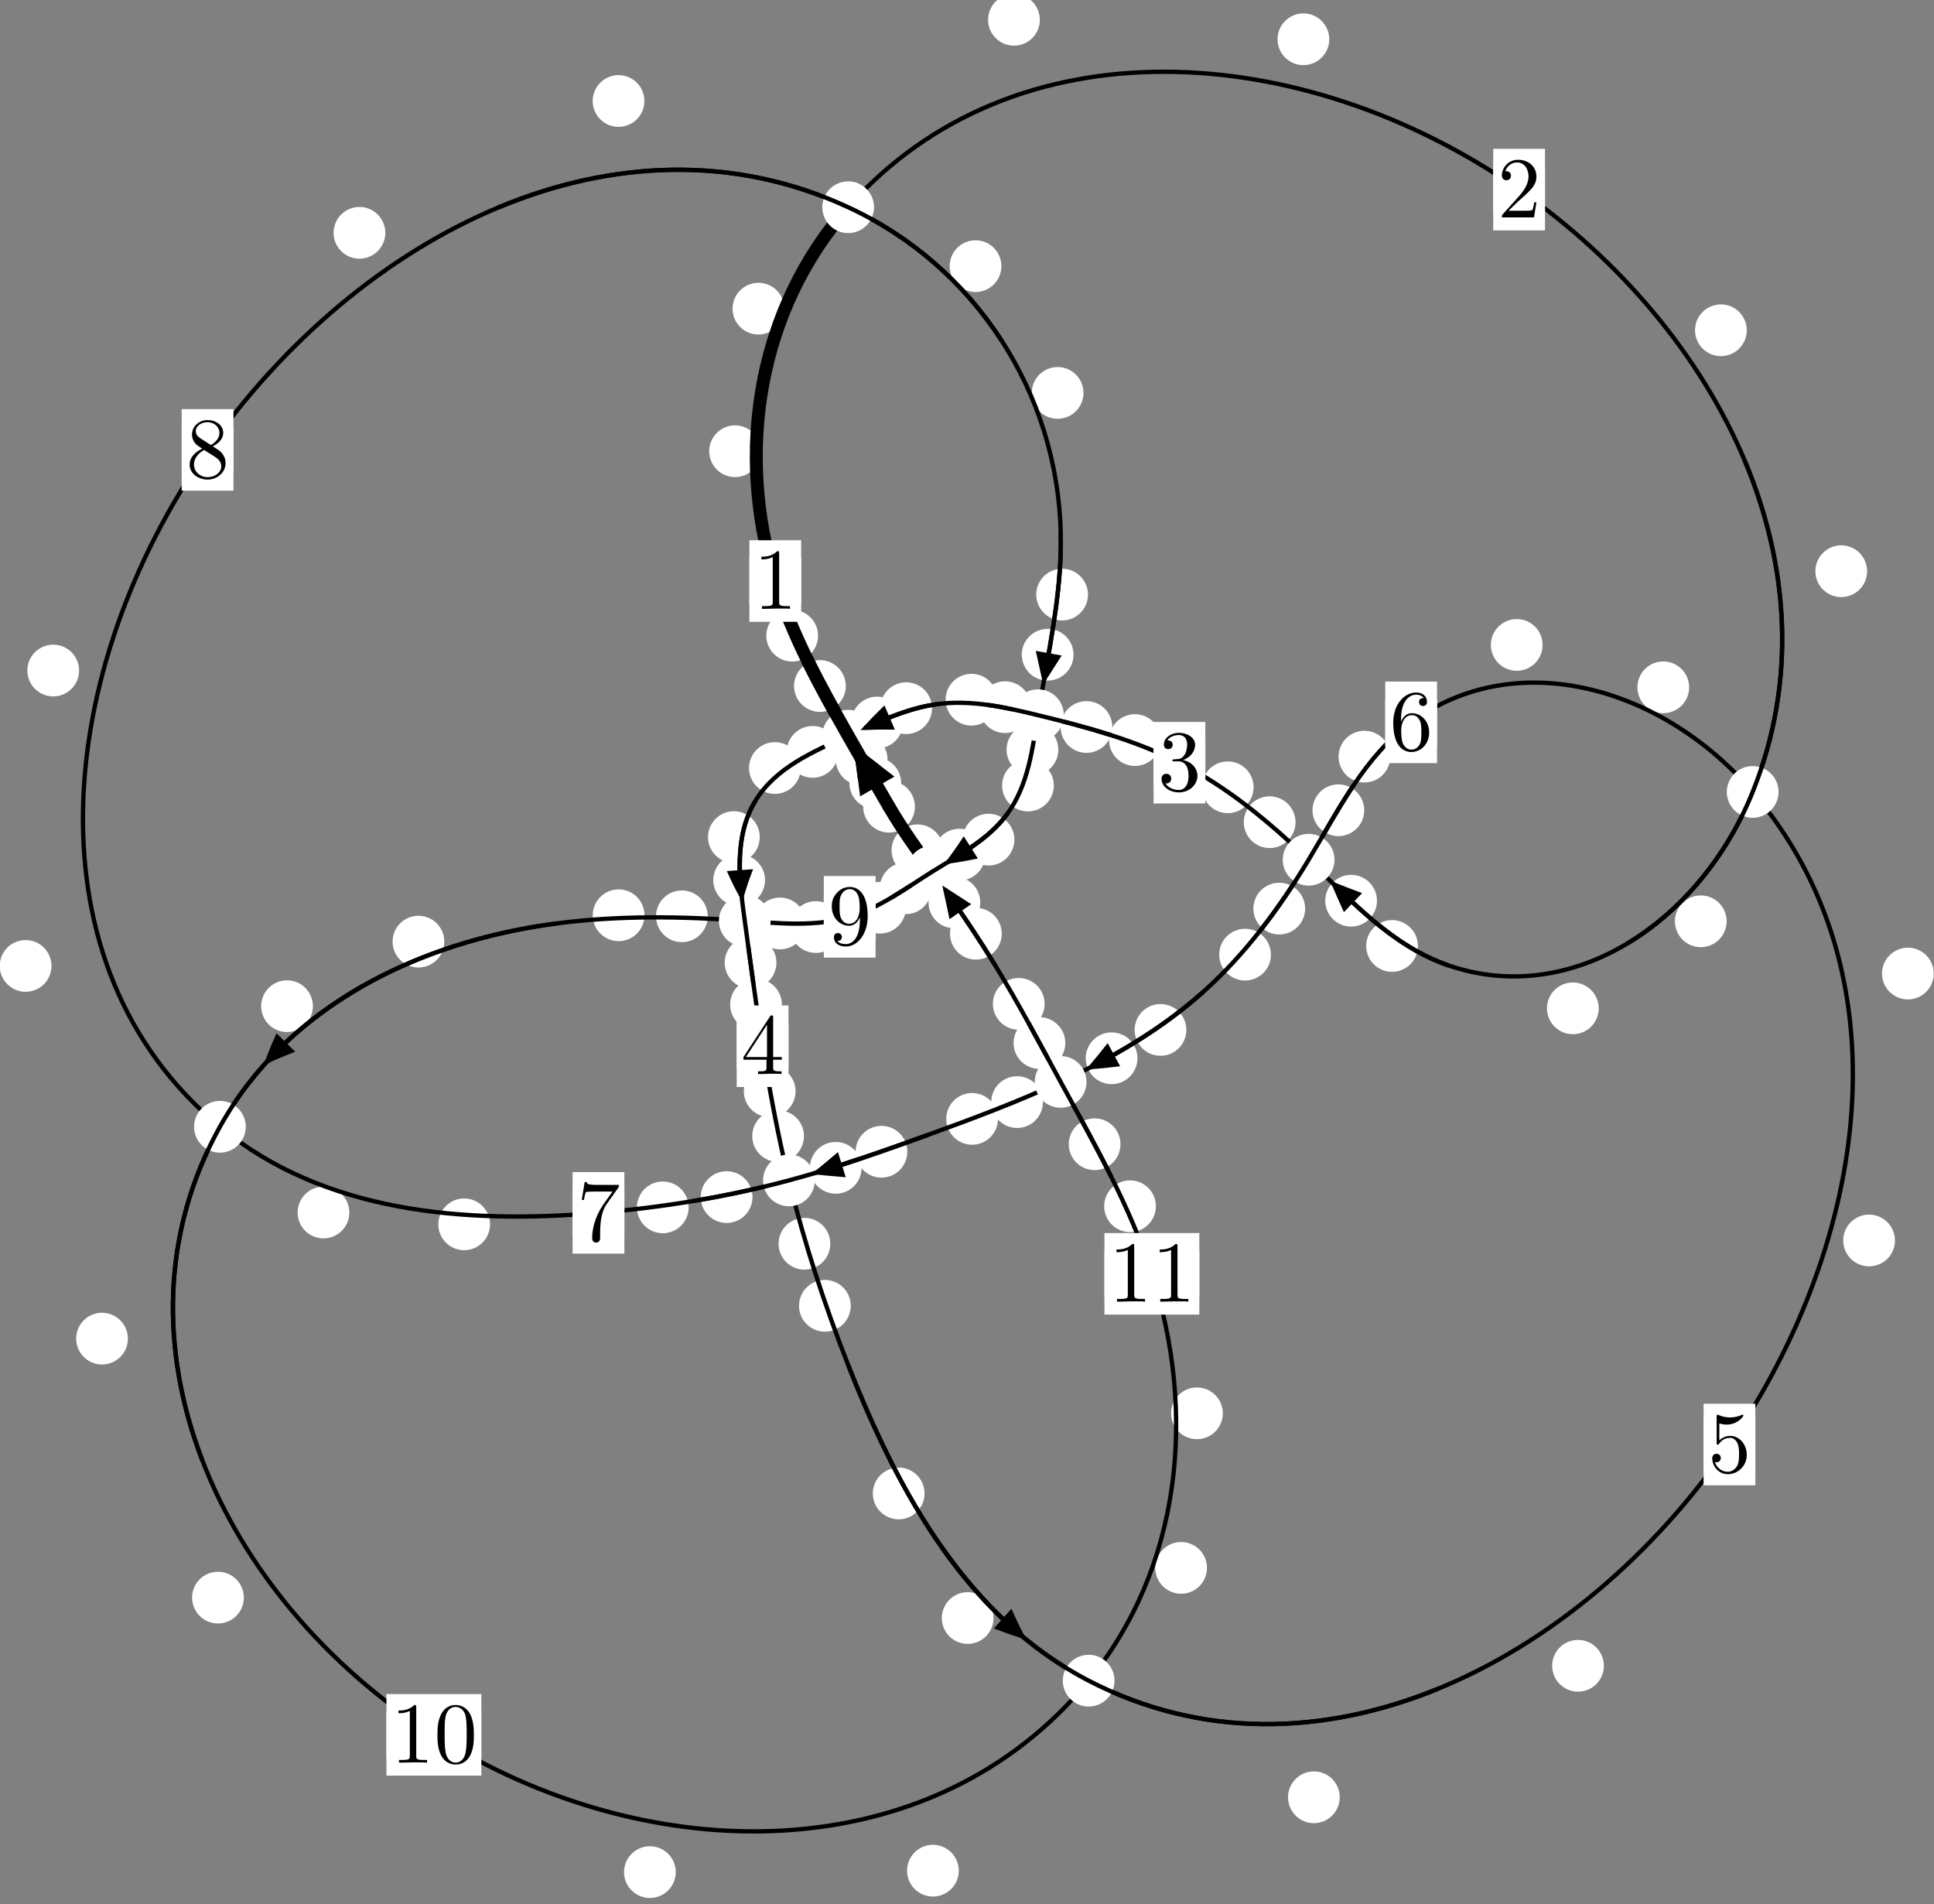 <?xml version="1.0"?>
<!-- Created by MetaPost 1.999 on 2021.07.06:0007 -->
<svg version="1.1" xmlns="http://www.w3.org/2000/svg" xmlns:xlink="http://www.w3.org/1999/xlink" width="223.463" height="219.984" viewBox="0 0 223.463 219.984">
<rect x="0" y="0" width="223.463" height="219.984" fill="#808080" stroke="none"/>
<!-- Original BoundingBox: -98.028442 -134.282730 125.434250 85.700806 -->
  <defs>
    <g transform="scale(0.01,0.01)" id="GLYPHcmr10_48">
      <path style="fill-rule: evenodd;" d="M460 -320C460 -400,455 -480,420 -554C374 -650,292 -666,250 -666C190 -666,117 -640,76 -547C44 -478,39 -400,39 -320C39 -245,43 -155,84 -79C127 2,200 22,249 22C303 22,379 1,423 -94C455 -163,460 -241,460 -320M249 -0C210 -0,151 -25,133 -121C122 -181,122 -273,122 -332C122 -396,122 -462,130 -516C149 -635,224 -644,249 -644C282 -644,348 -626,367 -527C377 -471,377 -395,377 -332C377 -257,377 -189,366 -125C351 -30,294 -0,249 -0"></path>
    </g>
    <g transform="scale(0.01,0.01)" id="GLYPHcmr10_49">
      <path style="fill-rule: evenodd;" d="M294 -640C294 -664,294 -666,271 -666C209 -602,121 -602,89 -602L89 -571C109 -571,168 -571,220 -597L220 -79C220 -43,217 -31,127 -31L95 -31L95 -0L257 -0L130 -3L217 -3L257 -3L297 -3L384 -3L419 -0L419 -31L387 -31C297 -31,294 -42,294 -79"></path>
    </g>
    <g transform="scale(0.01,0.01)" id="GLYPHcmr10_50">
      <path style="fill-rule: evenodd;" d="M127 -77L233 -180C389 -318,449 -372,449 -472C449 -586,359 -666,237 -666C124 -666,50 -574,50 -485C50 -429,100 -429,103 -429C120 -429,155 -441,155 -482C155 -508,137 -534,102 -534C94 -534,92 -534,89 -533C112 -598,166 -635,224 -635C315 -635,358 -554,358 -472C358 -392,308 -313,253 -251L61 -37C50 -26,50 -24,50 -0L421 -0L449 -174L424 -174C419 -144,412 -100,402 -85C395 -77,329 -77,307 -77"></path>
    </g>
    <g transform="scale(0.01,0.01)" id="GLYPHcmr10_51">
      <path style="fill-rule: evenodd;" d="M290 -352C372 -379,430 -449,430 -528C430 -610,342 -666,246 -666C145 -666,69 -606,69 -530C69 -497,91 -478,120 -478C151 -478,171 -500,171 -529C171 -579,124 -579,109 -579C140 -628,206 -641,242 -641C283 -641,338 -619,338 -529C338 -517,336 -459,310 -415C280 -367,246 -364,221 -363C213 -362,189 -360,182 -360C174 -359,167 -358,167 -348C167 -337,174 -337,191 -337L235 -337C317 -337,354 -269,354 -171C354 -35,285 -6,241 -6C198 -6,123 -23,88 -82C123 -77,154 -99,154 -137C154 -173,127 -193,98 -193C74 -193,42 -179,42 -135C42 -44,135 22,244 22C366 22,457 -69,457 -171C457 -253,394 -331,290 -352"></path>
    </g>
    <g transform="scale(0.01,0.01)" id="GLYPHcmr10_52">
      <path style="fill-rule: evenodd;" d="M294 -165L294 -78C294 -42,292 -31,218 -31L197 -31L197 -0L332 -0L238 -3L290 -3L332 -3L374 -3L427 -3L468 -0L468 -31L447 -31C373 -31,371 -42,371 -78L371 -165L471 -165L471 -196L371 -196L371 -651C371 -671,371 -677,355 -677C346 -677,343 -677,335 -665L28 -196L28 -165M300 -196L56 -196L300 -569"></path>
    </g>
    <g transform="scale(0.01,0.01)" id="GLYPHcmr10_53">
      <path style="fill-rule: evenodd;" d="M449 -201C449 -320,367 -420,259 -420C211 -420,168 -404,132 -369L132 -564C152 -558,185 -551,217 -551C340 -551,410 -642,410 -655C410 -661,407 -666,400 -666C399 -666,397 -666,392 -663C372 -654,323 -634,256 -634C216 -634,170 -641,123 -662C115 -665,113 -665,111 -665C101 -665,101 -657,101 -641L101 -345C101 -327,101 -319,115 -319C122 -319,124 -322,128 -328C139 -344,176 -398,257 -398C309 -398,334 -352,342 -334C358 -297,360 -258,360 -208C360 -173,360 -113,336 -71C312 -32,275 -6,229 -6C156 -6,99 -59,82 -118C85 -117,88 -116,99 -116C132 -116,149 -141,149 -165C149 -189,132 -214,99 -214C85 -214,50 -207,50 -161C50 -75,119 22,231 22C347 22,449 -74,449 -201"></path>
    </g>
    <g transform="scale(0.01,0.01)" id="GLYPHcmr10_54">
      <path style="fill-rule: evenodd;" d="M132 -328L132 -352C132 -605,256 -641,307 -641C331 -641,373 -635,395 -601C380 -601,340 -601,340 -556C340 -525,364 -510,386 -510C402 -510,432 -519,432 -558C432 -618,388 -666,305 -666C177 -666,42 -537,42 -316C42 -49,158 22,251 22C362 22,457 -72,457 -204C457 -331,368 -427,257 -427C189 -427,152 -376,132 -328M251 -6C188 -6,158 -66,152 -81C134 -128,134 -208,134 -226C134 -304,166 -404,256 -404C272 -404,318 -404,349 -342C367 -305,367 -254,367 -205C367 -157,367 -107,350 -71C320 -11,274 -6,251 -6"></path>
    </g>
    <g transform="scale(0.01,0.01)" id="GLYPHcmr10_55">
      <path style="fill-rule: evenodd;" d="M476 -609C485 -621,485 -623,485 -644L242 -644C120 -644,118 -657,114 -676L89 -676L56 -470L81 -470C84 -486,93 -549,106 -561C113 -567,191 -567,204 -567L411 -567C400 -551,321 -442,299 -409C209 -274,176 -135,176 -33C176 -23,176 22,222 22C268 22,268 -23,268 -33L268 -84C268 -139,271 -194,279 -248C283 -271,297 -357,341 -419"></path>
    </g>
    <g transform="scale(0.01,0.01)" id="GLYPHcmr10_56">
      <path style="fill-rule: evenodd;" d="M163 -457C117 -487,113 -521,113 -538C113 -599,178 -641,249 -641C322 -641,386 -589,386 -517C386 -460,347 -412,287 -377M309 -362C381 -399,430 -451,430 -517C430 -609,341 -666,250 -666C150 -666,69 -592,69 -499C69 -481,71 -436,113 -389C124 -377,161 -352,186 -335C128 -306,42 -250,42 -151C42 -45,144 22,249 22C362 22,457 -61,457 -168C457 -204,446 -249,408 -291C389 -312,373 -322,309 -362M209 -320L332 -242C360 -223,407 -193,407 -132C407 -58,332 -6,250 -6C164 -6,92 -68,92 -151C92 -209,124 -273,209 -320"></path>
    </g>
    <g transform="scale(0.01,0.01)" id="GLYPHcmr10_57">
      <path style="fill-rule: evenodd;" d="M367 -318L367 -286C367 -52,263 -6,205 -6C188 -6,134 -8,107 -42C151 -42,159 -71,159 -88C159 -119,135 -134,113 -134C97 -134,67 -125,67 -86C67 -19,121 22,206 22C335 22,457 -114,457 -329C457 -598,342 -666,253 -666C198 -666,149 -648,106 -603C65 -558,42 -516,42 -441C42 -316,130 -218,242 -218C303 -218,344 -260,367 -318M243 -241C227 -241,181 -241,150 -304C132 -341,132 -391,132 -440C132 -494,132 -541,153 -578C180 -628,218 -641,253 -641C299 -641,332 -607,349 -562C361 -530,365 -467,365 -421C365 -338,331 -241,243 -241"></path>
    </g>
  </defs>
  <path d="M104.122 90.478C104.122 89.686,103.807 88.925,103.247 88.365C102.686 87.804,101.926 87.489,101.134 87.489C100.341 87.489,99.581 87.804,99.02 88.365C98.46 88.925,98.145 89.686,98.145 90.478C98.145 91.271,98.46 92.031,99.02 92.592C99.581 93.152,100.341 93.467,101.134 93.467C101.926 93.467,102.686 93.152,103.247 92.592C103.807 92.031,104.122 91.271,104.122 90.478Z" style="fill: rgb(100%,100%,100%);stroke: none;"></path>
  <path d="M105.713 93.203C105.713 92.411,105.398 91.65,104.838 91.09C104.277 90.529,103.517 90.215,102.725 90.215C101.932 90.215,101.172 90.529,100.611 91.09C100.051 91.65,99.736 92.411,99.736 93.203C99.736 93.996,100.051 94.756,100.611 95.317C101.172 95.877,101.932 96.192,102.725 96.192C103.517 96.192,104.277 95.877,104.838 95.317C105.398 94.756,105.713 93.996,105.713 93.203Z" style="fill: rgb(100%,100%,100%);stroke: none;"></path>
  <path d="M97.727 79.258C97.727 78.465,97.412 77.705,96.851 77.145C96.291 76.584,95.531 76.269,94.738 76.269C93.945 76.269,93.185 76.584,92.625 77.145C92.064 77.705,91.749 78.465,91.749 79.258C91.749 80.051,92.064 80.811,92.625 81.371C93.185 81.932,93.945 82.247,94.738 82.247C95.531 82.247,96.291 81.932,96.851 81.371C97.412 80.811,97.727 80.051,97.727 79.258Z" style="fill: rgb(100%,100%,100%);stroke: none;"></path>
  <path d="M102.547 87.744C102.547 86.951,102.232 86.191,101.672 85.63C101.111 85.07,100.351 84.755,99.559 84.755C98.766 84.755,98.006 85.07,97.445 85.63C96.885 86.191,96.57 86.951,96.57 87.744C96.57 88.536,96.885 89.297,97.445 89.857C98.006 90.418,98.766 90.732,99.559 90.732C100.351 90.732,101.111 90.418,101.672 89.857C102.232 89.297,102.547 88.536,102.547 87.744Z" style="fill: rgb(100%,100%,100%);stroke: none;"></path>
  <path d="M87.922 52.132C87.922 51.339,87.607 50.579,87.046 50.018C86.486 49.458,85.726 49.143,84.933 49.143C84.14 49.143,83.38 49.458,82.82 50.018C82.259 50.579,81.944 51.339,81.944 52.132C81.944 52.924,82.259 53.684,82.82 54.245C83.38 54.805,84.14 55.12,84.933 55.12C85.726 55.12,86.486 54.805,87.046 54.245C87.607 53.684,87.922 52.924,87.922 52.132Z" style="fill: rgb(100%,100%,100%);stroke: none;"></path>
  <path d="M94.522 73.442C94.522 72.649,94.207 71.889,93.646 71.329C93.086 70.768,92.326 70.453,91.533 70.453C90.74 70.453,89.98 70.768,89.42 71.329C88.859 71.889,88.544 72.649,88.544 73.442C88.544 74.235,88.859 74.995,89.42 75.555C89.98 76.116,90.74 76.431,91.533 76.431C92.326 76.431,93.086 76.116,93.646 75.555C94.207 74.995,94.522 74.235,94.522 73.442Z" style="fill: rgb(100%,100%,100%);stroke: none;"></path>
  <path d="M120.147 2.288C120.147 1.495,119.832 0.735,119.271 0.175C118.711 -0.386,117.951 -0.701,117.158 -0.701C116.365 -0.701,115.605 -0.386,115.045 0.175C114.484 0.735,114.169 1.495,114.169 2.288C114.169 3.081,114.484 3.841,115.045 4.401C115.605 4.962,116.365 5.277,117.158 5.277C117.951 5.277,118.711 4.962,119.271 4.401C119.832 3.841,120.147 3.081,120.147 2.288Z" style="fill: rgb(100%,100%,100%);stroke: none;"></path>
  <path d="M90.619 35.662C90.619 34.869,90.304 34.109,89.744 33.548C89.183 32.988,88.423 32.673,87.63 32.673C86.838 32.673,86.078 32.988,85.517 33.548C84.957 34.109,84.642 34.869,84.642 35.662C84.642 36.454,84.957 37.214,85.517 37.775C86.078 38.335,86.838 38.65,87.63 38.65C88.423 38.65,89.183 38.335,89.744 37.775C90.304 37.214,90.619 36.454,90.619 35.662Z" style="fill: rgb(100%,100%,100%);stroke: none;"></path>
  <path d="M201.829 38.157C201.829 37.364,201.514 36.604,200.953 36.044C200.393 35.483,199.633 35.168,198.84 35.168C198.047 35.168,197.287 35.483,196.727 36.044C196.166 36.604,195.851 37.364,195.851 38.157C195.851 38.95,196.166 39.71,196.727 40.27C197.287 40.831,198.047 41.146,198.84 41.146C199.633 41.146,200.393 40.831,200.953 40.27C201.514 39.71,201.829 38.95,201.829 38.157Z" style="fill: rgb(100%,100%,100%);stroke: none;"></path>
  <path d="M153.59 4.537C153.59 3.744,153.275 2.984,152.714 2.424C152.154 1.863,151.394 1.548,150.601 1.548C149.808 1.548,149.048 1.863,148.488 2.424C147.927 2.984,147.612 3.744,147.612 4.537C147.612 5.33,147.927 6.09,148.488 6.65C149.048 7.211,149.808 7.526,150.601 7.526C151.394 7.526,152.154 7.211,152.714 6.65C153.275 6.09,153.59 5.33,153.59 4.537Z" style="fill: rgb(100%,100%,100%);stroke: none;"></path>
  <path d="M199.503 106.441C199.503 105.648,199.188 104.888,198.628 104.328C198.067 103.767,197.307 103.452,196.515 103.452C195.722 103.452,194.962 103.767,194.401 104.328C193.841 104.888,193.526 105.648,193.526 106.441C193.526 107.234,193.841 107.994,194.401 108.554C194.962 109.115,195.722 109.43,196.515 109.43C197.307 109.43,198.067 109.115,198.628 108.554C199.188 107.994,199.503 107.234,199.503 106.441Z" style="fill: rgb(100%,100%,100%);stroke: none;"></path>
  <path d="M215.735 65.995C215.735 65.202,215.42 64.442,214.86 63.881C214.299 63.321,213.539 63.006,212.747 63.006C211.954 63.006,211.194 63.321,210.633 63.881C210.073 64.442,209.758 65.202,209.758 65.995C209.758 66.787,210.073 67.548,210.633 68.108C211.194 68.668,211.954 68.983,212.747 68.983C213.539 68.983,214.299 68.668,214.86 68.108C215.42 67.548,215.735 66.787,215.735 65.995Z" style="fill: rgb(100%,100%,100%);stroke: none;"></path>
  <path d="M163.833 109.291C163.833 108.499,163.518 107.738,162.958 107.178C162.397 106.617,161.637 106.302,160.844 106.302C160.052 106.302,159.291 106.617,158.731 107.178C158.17 107.738,157.856 108.499,157.856 109.291C157.856 110.084,158.17 110.844,158.731 111.405C159.291 111.965,160.052 112.28,160.844 112.28C161.637 112.28,162.397 111.965,162.958 111.405C163.518 110.844,163.833 110.084,163.833 109.291Z" style="fill: rgb(100%,100%,100%);stroke: none;"></path>
  <path d="M184.722 116.497C184.722 115.705,184.407 114.945,183.846 114.384C183.286 113.824,182.526 113.509,181.733 113.509C180.94 113.509,180.18 113.824,179.62 114.384C179.059 114.945,178.744 115.705,178.744 116.497C178.744 117.29,179.059 118.05,179.62 118.611C180.18 119.171,180.94 119.486,181.733 119.486C182.526 119.486,183.286 119.171,183.846 118.611C184.407 118.05,184.722 117.29,184.722 116.497Z" style="fill: rgb(100%,100%,100%);stroke: none;"></path>
  <path d="M149.689 94.991C149.689 94.198,149.374 93.438,148.813 92.877C148.253 92.317,147.493 92.002,146.7 92.002C145.907 92.002,145.147 92.317,144.587 92.877C144.026 93.438,143.711 94.198,143.711 94.991C143.711 95.783,144.026 96.544,144.587 97.104C145.147 97.665,145.907 97.979,146.7 97.979C147.493 97.979,148.253 97.665,148.813 97.104C149.374 96.544,149.689 95.783,149.689 94.991Z" style="fill: rgb(100%,100%,100%);stroke: none;"></path>
  <path d="M159.103 104.063C159.103 103.271,158.788 102.51,158.227 101.95C157.667 101.389,156.907 101.075,156.114 101.075C155.321 101.075,154.561 101.389,154.001 101.95C153.44 102.51,153.125 103.271,153.125 104.063C153.125 104.856,153.44 105.616,154.001 106.177C154.561 106.737,155.321 107.052,156.114 107.052C156.907 107.052,157.667 106.737,158.227 106.177C158.788 105.616,159.103 104.856,159.103 104.063Z" style="fill: rgb(100%,100%,100%);stroke: none;"></path>
  <path d="M134.124 85.503C134.124 84.711,133.809 83.951,133.249 83.39C132.688 82.83,131.928 82.515,131.135 82.515C130.343 82.515,129.582 82.83,129.022 83.39C128.461 83.951,128.146 84.711,128.146 85.503C128.146 86.296,128.461 87.056,129.022 87.617C129.582 88.177,130.343 88.492,131.135 88.492C131.928 88.492,132.688 88.177,133.249 87.617C133.809 87.056,134.124 86.296,134.124 85.503Z" style="fill: rgb(100%,100%,100%);stroke: none;"></path>
  <path d="M144.848 90.958C144.848 90.166,144.533 89.405,143.972 88.845C143.412 88.284,142.651 87.969,141.859 87.969C141.066 87.969,140.306 88.284,139.745 88.845C139.185 89.405,138.87 90.166,138.87 90.958C138.87 91.751,139.185 92.511,139.745 93.072C140.306 93.632,141.066 93.947,141.859 93.947C142.651 93.947,143.412 93.632,143.972 93.072C144.533 92.511,144.848 91.751,144.848 90.958Z" style="fill: rgb(100%,100%,100%);stroke: none;"></path>
  <path d="M119.118 81.703C119.118 80.911,118.803 80.15,118.242 79.59C117.682 79.03,116.922 78.715,116.129 78.715C115.336 78.715,114.576 79.03,114.016 79.59C113.455 80.15,113.14 80.911,113.14 81.703C113.14 82.496,113.455 83.256,114.016 83.817C114.576 84.377,115.336 84.692,116.129 84.692C116.922 84.692,117.682 84.377,118.242 83.817C118.803 83.256,119.118 82.496,119.118 81.703Z" style="fill: rgb(100%,100%,100%);stroke: none;"></path>
  <path d="M128.523 83.992C128.523 83.2,128.208 82.44,127.648 81.879C127.087 81.319,126.327 81.004,125.535 81.004C124.742 81.004,123.982 81.319,123.421 81.879C122.861 82.44,122.546 83.2,122.546 83.992C122.546 84.785,122.861 85.545,123.421 86.106C123.982 86.666,124.742 86.981,125.535 86.981C126.327 86.981,127.087 86.666,127.648 86.106C128.208 85.545,128.523 84.785,128.523 83.992Z" style="fill: rgb(100%,100%,100%);stroke: none;"></path>
  <path d="M107.692 81.82C107.692 81.027,107.377 80.267,106.817 79.706C106.256 79.146,105.496 78.831,104.703 78.831C103.911 78.831,103.151 79.146,102.59 79.706C102.03 80.267,101.715 81.027,101.715 81.82C101.715 82.612,102.03 83.373,102.59 83.933C103.151 84.493,103.911 84.808,104.703 84.808C105.496 84.808,106.256 84.493,106.817 83.933C107.377 83.373,107.692 82.612,107.692 81.82Z" style="fill: rgb(100%,100%,100%);stroke: none;"></path>
  <path d="M115.238 80.838C115.238 80.046,114.923 79.285,114.362 78.725C113.802 78.165,113.042 77.85,112.249 77.85C111.456 77.85,110.696 78.165,110.136 78.725C109.575 79.285,109.26 80.046,109.26 80.838C109.26 81.631,109.575 82.391,110.136 82.952C110.696 83.512,111.456 83.827,112.249 83.827C113.042 83.827,113.802 83.512,114.362 82.952C114.923 82.391,115.238 81.631,115.238 80.838Z" style="fill: rgb(100%,100%,100%);stroke: none;"></path>
  <path d="M96.88 86.868C96.88 86.076,96.566 85.315,96.005 84.755C95.445 84.195,94.684 83.88,93.892 83.88C93.099 83.88,92.339 84.195,91.778 84.755C91.218 85.315,90.903 86.076,90.903 86.868C90.903 87.661,91.218 88.421,91.778 88.982C92.339 89.542,93.099 89.857,93.892 89.857C94.684 89.857,95.445 89.542,96.005 88.982C96.566 88.421,96.88 87.661,96.88 86.868Z" style="fill: rgb(100%,100%,100%);stroke: none;"></path>
  <path d="M104.342 83.475C104.342 82.682,104.027 81.922,103.466 81.362C102.906 80.801,102.146 80.486,101.353 80.486C100.56 80.486,99.8 80.801,99.24 81.362C98.679 81.922,98.364 82.682,98.364 83.475C98.364 84.268,98.679 85.028,99.24 85.588C99.8 86.149,100.56 86.464,101.353 86.464C102.146 86.464,102.906 86.149,103.466 85.588C104.027 85.028,104.342 84.268,104.342 83.475Z" style="fill: rgb(100%,100%,100%);stroke: none;"></path>
  <path d="M87.784 96.712C87.784 95.92,87.469 95.159,86.909 94.599C86.348 94.038,85.588 93.723,84.795 93.723C84.003 93.723,83.243 94.038,82.682 94.599C82.122 95.159,81.807 95.92,81.807 96.712C81.807 97.505,82.122 98.265,82.682 98.826C83.243 99.386,84.003 99.701,84.795 99.701C85.588 99.701,86.348 99.386,86.909 98.826C87.469 98.265,87.784 97.505,87.784 96.712Z" style="fill: rgb(100%,100%,100%);stroke: none;"></path>
  <path d="M92.522 88.734C92.522 87.942,92.207 87.181,91.646 86.621C91.086 86.06,90.326 85.745,89.533 85.745C88.74 85.745,87.98 86.06,87.42 86.621C86.859 87.181,86.544 87.942,86.544 88.734C86.544 89.527,86.859 90.287,87.42 90.848C87.98 91.408,88.74 91.723,89.533 91.723C90.326 91.723,91.086 91.408,91.646 90.848C92.207 90.287,92.522 89.527,92.522 88.734Z" style="fill: rgb(100%,100%,100%);stroke: none;"></path>
  <path d="M89.71 111.223C89.71 110.43,89.395 109.67,88.835 109.11C88.274 108.549,87.514 108.234,86.722 108.234C85.929 108.234,85.169 108.549,84.608 109.11C84.048 109.67,83.733 110.43,83.733 111.223C83.733 112.016,84.048 112.776,84.608 113.336C85.169 113.897,85.929 114.212,86.722 114.212C87.514 114.212,88.274 113.897,88.835 113.336C89.395 112.776,89.71 112.016,89.71 111.223Z" style="fill: rgb(100%,100%,100%);stroke: none;"></path>
  <path d="M88.392 101.685C88.392 100.892,88.077 100.132,87.517 99.571C86.956 99.011,86.196 98.696,85.403 98.696C84.611 98.696,83.851 99.011,83.29 99.571C82.73 100.132,82.415 100.892,82.415 101.685C82.415 102.477,82.73 103.237,83.29 103.798C83.851 104.358,84.611 104.673,85.403 104.673C86.196 104.673,86.956 104.358,87.517 103.798C88.077 103.237,88.392 102.477,88.392 101.685Z" style="fill: rgb(100%,100%,100%);stroke: none;"></path>
  <path d="M91.923 126.077C91.923 125.285,91.608 124.525,91.048 123.964C90.487 123.404,89.727 123.089,88.934 123.089C88.142 123.089,87.382 123.404,86.821 123.964C86.261 124.525,85.946 125.285,85.946 126.077C85.946 126.87,86.261 127.63,86.821 128.191C87.382 128.751,88.142 129.066,88.934 129.066C89.727 129.066,90.487 128.751,91.048 128.191C91.608 127.63,91.923 126.87,91.923 126.077Z" style="fill: rgb(100%,100%,100%);stroke: none;"></path>
  <path d="M90.342 116.058C90.342 115.265,90.027 114.505,89.467 113.945C88.906 113.384,88.146 113.069,87.353 113.069C86.561 113.069,85.8 113.384,85.24 113.945C84.679 114.505,84.364 115.265,84.364 116.058C84.364 116.851,84.679 117.611,85.24 118.171C85.8 118.732,86.561 119.047,87.353 119.047C88.146 119.047,88.906 118.732,89.467 118.171C90.027 117.611,90.342 116.851,90.342 116.058Z" style="fill: rgb(100%,100%,100%);stroke: none;"></path>
  <path d="M95.938 143.696C95.938 142.904,95.623 142.143,95.063 141.583C94.503 141.022,93.742 140.707,92.95 140.707C92.157 140.707,91.397 141.022,90.836 141.583C90.276 142.143,89.961 142.904,89.961 143.696C89.961 144.489,90.276 145.249,90.836 145.81C91.397 146.37,92.157 146.685,92.95 146.685C93.742 146.685,94.503 146.37,95.063 145.81C95.623 145.249,95.938 144.489,95.938 143.696Z" style="fill: rgb(100%,100%,100%);stroke: none;"></path>
  <path d="M92.894 131.258C92.894 130.465,92.579 129.705,92.019 129.144C91.458 128.584,90.698 128.269,89.905 128.269C89.113 128.269,88.353 128.584,87.792 129.144C87.232 129.705,86.917 130.465,86.917 131.258C86.917 132.05,87.232 132.81,87.792 133.371C88.353 133.931,89.113 134.246,89.905 134.246C90.698 134.246,91.458 133.931,92.019 133.371C92.579 132.81,92.894 132.05,92.894 131.258Z" style="fill: rgb(100%,100%,100%);stroke: none;"></path>
  <path d="M106.826 172.545C106.826 171.752,106.511 170.992,105.951 170.432C105.39 169.871,104.63 169.556,103.838 169.556C103.045 169.556,102.285 169.871,101.724 170.432C101.164 170.992,100.849 171.752,100.849 172.545C100.849 173.338,101.164 174.098,101.724 174.658C102.285 175.219,103.045 175.534,103.838 175.534C104.63 175.534,105.39 175.219,105.951 174.658C106.511 174.098,106.826 173.338,106.826 172.545Z" style="fill: rgb(100%,100%,100%);stroke: none;"></path>
  <path d="M98.3 150.864C98.3 150.071,97.985 149.311,97.424 148.75C96.864 148.19,96.104 147.875,95.311 147.875C94.518 147.875,93.758 148.19,93.198 148.75C92.637 149.311,92.322 150.071,92.322 150.864C92.322 151.656,92.637 152.417,93.198 152.977C93.758 153.538,94.518 153.852,95.311 153.852C96.104 153.852,96.864 153.538,97.424 152.977C97.985 152.417,98.3 151.656,98.3 150.864Z" style="fill: rgb(100%,100%,100%);stroke: none;"></path>
  <path d="M154.801 207.648C154.801 206.856,154.486 206.095,153.925 205.535C153.365 204.974,152.605 204.66,151.812 204.66C151.019 204.66,150.259 204.974,149.699 205.535C149.138 206.095,148.823 206.856,148.823 207.648C148.823 208.441,149.138 209.201,149.699 209.762C150.259 210.322,151.019 210.637,151.812 210.637C152.605 210.637,153.365 210.322,153.925 209.762C154.486 209.201,154.801 208.441,154.801 207.648Z" style="fill: rgb(100%,100%,100%);stroke: none;"></path>
  <path d="M114.798 186.938C114.798 186.145,114.483 185.385,113.923 184.825C113.362 184.264,112.602 183.949,111.809 183.949C111.017 183.949,110.257 184.264,109.696 184.825C109.136 185.385,108.821 186.145,108.821 186.938C108.821 187.731,109.136 188.491,109.696 189.051C110.257 189.612,111.017 189.927,111.809 189.927C112.602 189.927,113.362 189.612,113.923 189.051C114.483 188.491,114.798 187.731,114.798 186.938Z" style="fill: rgb(100%,100%,100%);stroke: none;"></path>
  <path d="M218.951 143.318C218.951 142.526,218.636 141.765,218.076 141.205C217.515 140.645,216.755 140.33,215.962 140.33C215.17 140.33,214.409 140.645,213.849 141.205C213.288 141.765,212.974 142.526,212.974 143.318C212.974 144.111,213.288 144.871,213.849 145.432C214.409 145.992,215.17 146.307,215.962 146.307C216.755 146.307,217.515 145.992,218.076 145.432C218.636 144.871,218.951 144.111,218.951 143.318Z" style="fill: rgb(100%,100%,100%);stroke: none;"></path>
  <path d="M185.321 192.455C185.321 191.662,185.006 190.902,184.446 190.342C183.885 189.781,183.125 189.466,182.332 189.466C181.54 189.466,180.78 189.781,180.219 190.342C179.659 190.902,179.344 191.662,179.344 192.455C179.344 193.248,179.659 194.008,180.219 194.568C180.78 195.129,181.54 195.444,182.332 195.444C183.125 195.444,183.885 195.129,184.446 194.568C185.006 194.008,185.321 193.248,185.321 192.455Z" style="fill: rgb(100%,100%,100%);stroke: none;"></path>
  <path d="M195.171 79.408C195.171 78.616,194.856 77.855,194.295 77.295C193.735 76.734,192.975 76.419,192.182 76.419C191.389 76.419,190.629 76.734,190.069 77.295C189.508 77.855,189.193 78.616,189.193 79.408C189.193 80.201,189.508 80.961,190.069 81.522C190.629 82.082,191.389 82.397,192.182 82.397C192.975 82.397,193.735 82.082,194.295 81.522C194.856 80.961,195.171 80.201,195.171 79.408Z" style="fill: rgb(100%,100%,100%);stroke: none;"></path>
  <path d="M223.434 112.479C223.434 111.687,223.119 110.926,222.559 110.366C221.998 109.805,221.238 109.49,220.446 109.49C219.653 109.49,218.893 109.805,218.332 110.366C217.772 110.926,217.457 111.687,217.457 112.479C217.457 113.272,217.772 114.032,218.332 114.593C218.893 115.153,219.653 115.468,220.446 115.468C221.238 115.468,221.998 115.153,222.559 114.593C223.119 114.032,223.434 113.272,223.434 112.479Z" style="fill: rgb(100%,100%,100%);stroke: none;"></path>
  <path d="M160.64 87.416C160.64 86.623,160.325 85.863,159.765 85.303C159.204 84.742,158.444 84.427,157.651 84.427C156.859 84.427,156.098 84.742,155.538 85.303C154.977 85.863,154.663 86.623,154.663 87.416C154.663 88.209,154.977 88.969,155.538 89.529C156.098 90.09,156.859 90.405,157.651 90.405C158.444 90.405,159.204 90.09,159.765 89.529C160.325 88.969,160.64 88.209,160.64 87.416Z" style="fill: rgb(100%,100%,100%);stroke: none;"></path>
  <path d="M178.238 74.511C178.238 73.718,177.923 72.958,177.363 72.397C176.802 71.837,176.042 71.522,175.249 71.522C174.457 71.522,173.696 71.837,173.136 72.397C172.575 72.958,172.261 73.718,172.261 74.511C172.261 75.303,172.575 76.063,173.136 76.624C173.696 77.184,174.457 77.499,175.249 77.499C176.042 77.499,176.802 77.184,177.363 76.624C177.923 76.063,178.238 75.303,178.238 74.511Z" style="fill: rgb(100%,100%,100%);stroke: none;"></path>
  <path d="M150.8 104.973C150.8 104.181,150.485 103.421,149.925 102.86C149.364 102.3,148.604 101.985,147.811 101.985C147.019 101.985,146.258 102.3,145.698 102.86C145.137 103.421,144.822 104.181,144.822 104.973C144.822 105.766,145.137 106.526,145.698 107.087C146.258 107.647,147.019 107.962,147.811 107.962C148.604 107.962,149.364 107.647,149.925 107.087C150.485 106.526,150.8 105.766,150.8 104.973Z" style="fill: rgb(100%,100%,100%);stroke: none;"></path>
  <path d="M157.631 93.613C157.631 92.82,157.316 92.06,156.756 91.5C156.195 90.939,155.435 90.624,154.643 90.624C153.85 90.624,153.09 90.939,152.529 91.5C151.969 92.06,151.654 92.82,151.654 93.613C151.654 94.406,151.969 95.166,152.529 95.726C153.09 96.287,153.85 96.602,154.643 96.602C155.435 96.602,156.195 96.287,156.756 95.726C157.316 95.166,157.631 94.406,157.631 93.613Z" style="fill: rgb(100%,100%,100%);stroke: none;"></path>
  <path d="M137.078 118.99C137.078 118.198,136.763 117.437,136.202 116.877C135.642 116.316,134.882 116.002,134.089 116.002C133.296 116.002,132.536 116.316,131.976 116.877C131.415 117.437,131.1 118.198,131.1 118.99C131.1 119.783,131.415 120.543,131.976 121.104C132.536 121.664,133.296 121.979,134.089 121.979C134.882 121.979,135.642 121.664,136.202 121.104C136.763 120.543,137.078 119.783,137.078 118.99Z" style="fill: rgb(100%,100%,100%);stroke: none;"></path>
  <path d="M146.849 110.294C146.849 109.502,146.534 108.742,145.974 108.181C145.413 107.621,144.653 107.306,143.86 107.306C143.068 107.306,142.307 107.621,141.747 108.181C141.186 108.742,140.872 109.502,140.872 110.294C140.872 111.087,141.186 111.847,141.747 112.408C142.307 112.968,143.068 113.283,143.86 113.283C144.653 113.283,145.413 112.968,145.974 112.408C146.534 111.847,146.849 111.087,146.849 110.294Z" style="fill: rgb(100%,100%,100%);stroke: none;"></path>
  <path d="M120.509 127.33C120.509 126.537,120.194 125.777,119.634 125.216C119.073 124.656,118.313 124.341,117.52 124.341C116.728 124.341,115.967 124.656,115.407 125.216C114.846 125.777,114.531 126.537,114.531 127.33C114.531 128.122,114.846 128.883,115.407 129.443C115.967 130.004,116.728 130.319,117.52 130.319C118.313 130.319,119.073 130.004,119.634 129.443C120.194 128.883,120.509 128.122,120.509 127.33Z" style="fill: rgb(100%,100%,100%);stroke: none;"></path>
  <path d="M131.426 122.265C131.426 121.472,131.111 120.712,130.551 120.152C129.99 119.591,129.23 119.276,128.438 119.276C127.645 119.276,126.885 119.591,126.324 120.152C125.764 120.712,125.449 121.472,125.449 122.265C125.449 123.058,125.764 123.818,126.324 124.378C126.885 124.939,127.645 125.254,128.438 125.254C129.23 125.254,129.99 124.939,130.551 124.378C131.111 123.818,131.426 123.058,131.426 122.265Z" style="fill: rgb(100%,100%,100%);stroke: none;"></path>
  <path d="M104.836 133.066C104.836 132.273,104.521 131.513,103.961 130.952C103.4 130.392,102.64 130.077,101.848 130.077C101.055 130.077,100.295 130.392,99.734 130.952C99.174 131.513,98.859 132.273,98.859 133.066C98.859 133.858,99.174 134.618,99.734 135.179C100.295 135.739,101.055 136.054,101.848 136.054C102.64 136.054,103.4 135.739,103.961 135.179C104.521 134.618,104.836 133.858,104.836 133.066Z" style="fill: rgb(100%,100%,100%);stroke: none;"></path>
  <path d="M115.31 129.269C115.31 128.476,114.995 127.716,114.435 127.155C113.874 126.595,113.114 126.28,112.321 126.28C111.529 126.28,110.768 126.595,110.208 127.155C109.647 127.716,109.333 128.476,109.333 129.269C109.333 130.061,109.647 130.821,110.208 131.382C110.768 131.942,111.529 132.257,112.321 132.257C113.114 132.257,113.874 131.942,114.435 131.382C114.995 130.821,115.31 130.061,115.31 129.269Z" style="fill: rgb(100%,100%,100%);stroke: none;"></path>
  <path d="M86.945 138.304C86.945 137.511,86.63 136.751,86.069 136.191C85.509 135.63,84.749 135.315,83.956 135.315C83.163 135.315,82.403 135.63,81.843 136.191C81.282 136.751,80.967 137.511,80.967 138.304C80.967 139.097,81.282 139.857,81.843 140.417C82.403 140.978,83.163 141.293,83.956 141.293C84.749 141.293,85.509 140.978,86.069 140.417C86.63 139.857,86.945 139.097,86.945 138.304Z" style="fill: rgb(100%,100%,100%);stroke: none;"></path>
  <path d="M99.553 134.926C99.553 134.133,99.238 133.373,98.678 132.813C98.117 132.252,97.357 131.937,96.564 131.937C95.772 131.937,95.012 132.252,94.451 132.813C93.891 133.373,93.576 134.133,93.576 134.926C93.576 135.719,93.891 136.479,94.451 137.039C95.012 137.6,95.772 137.915,96.564 137.915C97.357 137.915,98.117 137.6,98.678 137.039C99.238 136.479,99.553 135.719,99.553 134.926Z" style="fill: rgb(100%,100%,100%);stroke: none;"></path>
  <path d="M56.622 141.452C56.622 140.659,56.307 139.899,55.746 139.339C55.186 138.778,54.426 138.463,53.633 138.463C52.84 138.463,52.08 138.778,51.52 139.339C50.959 139.899,50.644 140.659,50.644 141.452C50.644 142.245,50.959 143.005,51.52 143.565C52.08 144.126,52.84 144.441,53.633 144.441C54.426 144.441,55.186 144.126,55.746 143.565C56.307 143.005,56.622 142.245,56.622 141.452Z" style="fill: rgb(100%,100%,100%);stroke: none;"></path>
  <path d="M79.569 139.492C79.569 138.699,79.255 137.939,78.694 137.379C78.134 136.818,77.373 136.503,76.581 136.503C75.788 136.503,75.028 136.818,74.467 137.379C73.907 137.939,73.592 138.699,73.592 139.492C73.592 140.285,73.907 141.045,74.467 141.605C75.028 142.166,75.788 142.481,76.581 142.481C77.373 142.481,78.134 142.166,78.694 141.605C79.255 141.045,79.569 140.285,79.569 139.492Z" style="fill: rgb(100%,100%,100%);stroke: none;"></path>
  <path d="M5.949 111.598C5.949 110.805,5.634 110.045,5.074 109.484C4.513 108.924,3.753 108.609,2.96 108.609C2.168 108.609,1.407 108.924,0.847 109.484C0.286 110.045,-0.028 110.805,-0.028 111.598C-0.028 112.39,0.286 113.15,0.847 113.711C1.407 114.271,2.168 114.586,2.96 114.586C3.753 114.586,4.513 114.271,5.074 113.711C5.634 113.15,5.949 112.39,5.949 111.598Z" style="fill: rgb(100%,100%,100%);stroke: none;"></path>
  <path d="M40.364 140.087C40.364 139.295,40.049 138.534,39.488 137.974C38.928 137.413,38.168 137.098,37.375 137.098C36.582 137.098,35.822 137.413,35.262 137.974C34.701 138.534,34.386 139.295,34.386 140.087C34.386 140.88,34.701 141.64,35.262 142.201C35.822 142.761,36.582 143.076,37.375 143.076C38.168 143.076,38.928 142.761,39.488 142.201C40.049 141.64,40.364 140.88,40.364 140.087Z" style="fill: rgb(100%,100%,100%);stroke: none;"></path>
  <path d="M44.521 26.899C44.521 26.106,44.206 25.346,43.645 24.785C43.085 24.225,42.325 23.91,41.532 23.91C40.739 23.91,39.979 24.225,39.419 24.785C38.858 25.346,38.543 26.106,38.543 26.899C38.543 27.691,38.858 28.451,39.419 29.012C39.979 29.572,40.739 29.887,41.532 29.887C42.325 29.887,43.085 29.572,43.645 29.012C44.206 28.451,44.521 27.691,44.521 26.899Z" style="fill: rgb(100%,100%,100%);stroke: none;"></path>
  <path d="M9.138 77.469C9.138 76.676,8.823 75.916,8.263 75.356C7.702 74.795,6.942 74.48,6.149 74.48C5.357 74.48,4.596 74.795,4.036 75.356C3.475 75.916,3.16 76.676,3.16 77.469C3.16 78.262,3.475 79.022,4.036 79.583C4.596 80.143,5.357 80.458,6.149 80.458C6.942 80.458,7.702 80.143,8.263 79.583C8.823 79.022,9.138 78.262,9.138 77.469Z" style="fill: rgb(100%,100%,100%);stroke: none;"></path>
  <path d="M115.706 30.75C115.706 29.957,115.391 29.197,114.831 28.636C114.27 28.076,113.51 27.761,112.718 27.761C111.925 27.761,111.165 28.076,110.604 28.636C110.044 29.197,109.729 29.957,109.729 30.75C109.729 31.542,110.044 32.303,110.604 32.863C111.165 33.423,111.925 33.738,112.718 33.738C113.51 33.738,114.27 33.423,114.831 32.863C115.391 32.303,115.706 31.542,115.706 30.75Z" style="fill: rgb(100%,100%,100%);stroke: none;"></path>
  <path d="M74.458 11.669C74.458 10.876,74.143 10.116,73.583 9.555C73.022 8.995,72.262 8.68,71.469 8.68C70.677 8.68,69.916 8.995,69.356 9.555C68.796 10.116,68.481 10.876,68.481 11.669C68.481 12.461,68.796 13.221,69.356 13.782C69.916 14.342,70.677 14.657,71.469 14.657C72.262 14.657,73.022 14.342,73.583 13.782C74.143 13.221,74.458 12.461,74.458 11.669Z" style="fill: rgb(100%,100%,100%);stroke: none;"></path>
  <path d="M125.709 68.697C125.709 67.904,125.395 67.144,124.834 66.584C124.274 66.023,123.513 65.708,122.721 65.708C121.928 65.708,121.168 66.023,120.607 66.584C120.047 67.144,119.732 67.904,119.732 68.697C119.732 69.49,120.047 70.25,120.607 70.81C121.168 71.371,121.928 71.686,122.721 71.686C123.513 71.686,124.274 71.371,124.834 70.81C125.395 70.25,125.709 69.49,125.709 68.697Z" style="fill: rgb(100%,100%,100%);stroke: none;"></path>
  <path d="M125.191 45.396C125.191 44.603,124.876 43.843,124.315 43.282C123.755 42.722,122.995 42.407,122.202 42.407C121.409 42.407,120.649 42.722,120.089 43.282C119.528 43.843,119.213 44.603,119.213 45.396C119.213 46.188,119.528 46.948,120.089 47.509C120.649 48.069,121.409 48.384,122.202 48.384C122.995 48.384,123.755 48.069,124.315 47.509C124.876 46.948,125.191 46.188,125.191 45.396Z" style="fill: rgb(100%,100%,100%);stroke: none;"></path>
  <path d="M122.281 86.615C122.281 85.822,121.966 85.062,121.406 84.502C120.845 83.941,120.085 83.626,119.292 83.626C118.5 83.626,117.739 83.941,117.179 84.502C116.619 85.062,116.304 85.822,116.304 86.615C116.304 87.408,116.619 88.168,117.179 88.728C117.739 89.289,118.5 89.604,119.292 89.604C120.085 89.604,120.845 89.289,121.406 88.728C121.966 88.168,122.281 87.408,122.281 86.615Z" style="fill: rgb(100%,100%,100%);stroke: none;"></path>
  <path d="M124.038 75.642C124.038 74.85,123.723 74.09,123.163 73.529C122.602 72.969,121.842 72.654,121.05 72.654C120.257 72.654,119.497 72.969,118.936 73.529C118.376 74.09,118.061 74.85,118.061 75.642C118.061 76.435,118.376 77.195,118.936 77.756C119.497 78.316,120.257 78.631,121.05 78.631C121.842 78.631,122.602 78.316,123.163 77.756C123.723 77.195,124.038 76.435,124.038 75.642Z" style="fill: rgb(100%,100%,100%);stroke: none;"></path>
  <path d="M117.207 97.006C117.207 96.213,116.892 95.453,116.331 94.892C115.771 94.332,115.011 94.017,114.218 94.017C113.425 94.017,112.665 94.332,112.105 94.892C111.544 95.453,111.229 96.213,111.229 97.006C111.229 97.798,111.544 98.558,112.105 99.119C112.665 99.679,113.425 99.994,114.218 99.994C115.011 99.994,115.771 99.679,116.331 99.119C116.892 98.558,117.207 97.798,117.207 97.006Z" style="fill: rgb(100%,100%,100%);stroke: none;"></path>
  <path d="M121.765 90.756C121.765 89.963,121.45 89.203,120.889 88.643C120.329 88.082,119.569 87.767,118.776 87.767C117.983 87.767,117.223 88.082,116.663 88.643C116.102 89.203,115.787 89.963,115.787 90.756C115.787 91.549,116.102 92.309,116.663 92.869C117.223 93.43,117.983 93.745,118.776 93.745C119.569 93.745,120.329 93.43,120.889 92.869C121.45 92.309,121.765 91.549,121.765 90.756Z" style="fill: rgb(100%,100%,100%);stroke: none;"></path>
  <path d="M107.635 102.629C107.635 101.836,107.32 101.076,106.76 100.515C106.2 99.955,105.439 99.64,104.647 99.64C103.854 99.64,103.094 99.955,102.533 100.515C101.973 101.076,101.658 101.836,101.658 102.629C101.658 103.421,101.973 104.181,102.533 104.742C103.094 105.302,103.854 105.617,104.647 105.617C105.439 105.617,106.2 105.302,106.76 104.742C107.32 104.181,107.635 103.421,107.635 102.629Z" style="fill: rgb(100%,100%,100%);stroke: none;"></path>
  <path d="M113.845 98.74C113.845 97.947,113.53 97.187,112.969 96.626C112.409 96.066,111.649 95.751,110.856 95.751C110.063 95.751,109.303 96.066,108.743 96.626C108.182 97.187,107.867 97.947,107.867 98.74C107.867 99.532,108.182 100.292,108.743 100.853C109.303 101.413,110.063 101.728,110.856 101.728C111.649 101.728,112.409 101.413,112.969 100.853C113.53 100.292,113.845 99.532,113.845 98.74Z" style="fill: rgb(100%,100%,100%);stroke: none;"></path>
  <path d="M97.252 107.106C97.252 106.313,96.937 105.553,96.377 104.992C95.816 104.432,95.056 104.117,94.264 104.117C93.471 104.117,92.711 104.432,92.15 104.992C91.59 105.553,91.275 106.313,91.275 107.106C91.275 107.898,91.59 108.659,92.15 109.219C92.711 109.78,93.471 110.094,94.264 110.094C95.056 110.094,95.816 109.78,96.377 109.219C96.937 108.659,97.252 107.898,97.252 107.106Z" style="fill: rgb(100%,100%,100%);stroke: none;"></path>
  <path d="M104.67 104.869C104.67 104.076,104.355 103.316,103.794 102.755C103.234 102.195,102.474 101.88,101.681 101.88C100.888 101.88,100.128 102.195,99.568 102.755C99.007 103.316,98.692 104.076,98.692 104.869C98.692 105.661,99.007 106.421,99.568 106.982C100.128 107.542,100.888 107.857,101.681 107.857C102.474 107.857,103.234 107.542,103.794 106.982C104.355 106.421,104.67 105.661,104.67 104.869Z" style="fill: rgb(100%,100%,100%);stroke: none;"></path>
  <path d="M81.776 105.863C81.776 105.07,81.461 104.31,80.901 103.75C80.34 103.189,79.58 102.874,78.788 102.874C77.995 102.874,77.235 103.189,76.674 103.75C76.114 104.31,75.799 105.07,75.799 105.863C75.799 106.656,76.114 107.416,76.674 107.976C77.235 108.537,77.995 108.852,78.788 108.852C79.58 108.852,80.34 108.537,80.901 107.976C81.461 107.416,81.776 106.656,81.776 105.863Z" style="fill: rgb(100%,100%,100%);stroke: none;"></path>
  <path d="M93.111 106.69C93.111 105.898,92.796 105.137,92.235 104.577C91.675 104.017,90.915 103.702,90.122 103.702C89.329 103.702,88.569 104.017,88.009 104.577C87.448 105.137,87.133 105.898,87.133 106.69C87.133 107.483,87.448 108.243,88.009 108.804C88.569 109.364,89.329 109.679,90.122 109.679C90.915 109.679,91.675 109.364,92.235 108.804C92.796 108.243,93.111 107.483,93.111 106.69Z" style="fill: rgb(100%,100%,100%);stroke: none;"></path>
  <path d="M51.339 108.79C51.339 107.998,51.024 107.238,50.464 106.677C49.903 106.117,49.143 105.802,48.35 105.802C47.558 105.802,46.798 106.117,46.237 106.677C45.677 107.238,45.362 107.998,45.362 108.79C45.362 109.583,45.677 110.343,46.237 110.904C46.798 111.464,47.558 111.779,48.35 111.779C49.143 111.779,49.903 111.464,50.464 110.904C51.024 110.343,51.339 109.583,51.339 108.79Z" style="fill: rgb(100%,100%,100%);stroke: none;"></path>
  <path d="M74.467 105.745C74.467 104.952,74.153 104.192,73.592 103.632C73.032 103.071,72.271 102.756,71.479 102.756C70.686 102.756,69.926 103.071,69.365 103.632C68.805 104.192,68.49 104.952,68.49 105.745C68.49 106.538,68.805 107.298,69.365 107.858C69.926 108.419,70.686 108.734,71.479 108.734C72.271 108.734,73.032 108.419,73.592 107.858C74.153 107.298,74.467 106.538,74.467 105.745Z" style="fill: rgb(100%,100%,100%);stroke: none;"></path>
  <path d="M14.777 154.657C14.777 153.864,14.462 153.104,13.902 152.544C13.341 151.983,12.581 151.668,11.789 151.668C10.996 151.668,10.236 151.983,9.675 152.544C9.115 153.104,8.8 153.864,8.8 154.657C8.8 155.45,9.115 156.21,9.675 156.77C10.236 157.331,10.996 157.646,11.789 157.646C12.581 157.646,13.341 157.331,13.902 156.77C14.462 156.21,14.777 155.45,14.777 154.657Z" style="fill: rgb(100%,100%,100%);stroke: none;"></path>
  <path d="M36.153 116.248C36.153 115.455,35.838 114.695,35.277 114.134C34.717 113.574,33.957 113.259,33.164 113.259C32.371 113.259,31.611 113.574,31.051 114.134C30.49 114.695,30.175 115.455,30.175 116.248C30.175 117.04,30.49 117.801,31.051 118.361C31.611 118.921,32.371 119.236,33.164 119.236C33.957 119.236,34.717 118.921,35.277 118.361C35.838 117.801,36.153 117.04,36.153 116.248Z" style="fill: rgb(100%,100%,100%);stroke: none;"></path>
  <path d="M78.08 216.294C78.08 215.501,77.765 214.741,77.204 214.181C76.644 213.62,75.884 213.305,75.091 213.305C74.298 213.305,73.538 213.62,72.978 214.181C72.417 214.741,72.102 215.501,72.102 216.294C72.102 217.087,72.417 217.847,72.978 218.407C73.538 218.968,74.298 219.283,75.091 219.283C75.884 219.283,76.644 218.968,77.204 218.407C77.765 217.847,78.08 217.087,78.08 216.294Z" style="fill: rgb(100%,100%,100%);stroke: none;"></path>
  <path d="M28.174 184.58C28.174 183.787,27.859 183.027,27.298 182.466C26.738 181.906,25.978 181.591,25.185 181.591C24.392 181.591,23.632 181.906,23.072 182.466C22.511 183.027,22.196 183.787,22.196 184.58C22.196 185.372,22.511 186.132,23.072 186.693C23.632 187.253,24.392 187.568,25.185 187.568C25.978 187.568,26.738 187.253,27.298 186.693C27.859 186.132,28.174 185.372,28.174 184.58Z" style="fill: rgb(100%,100%,100%);stroke: none;"></path>
  <path d="M139.459 181.144C139.459 180.351,139.144 179.591,138.584 179.03C138.023 178.47,137.263 178.155,136.471 178.155C135.678 178.155,134.918 178.47,134.357 179.03C133.797 179.591,133.482 180.351,133.482 181.144C133.482 181.936,133.797 182.697,134.357 183.257C134.918 183.818,135.678 184.132,136.471 184.132C137.263 184.132,138.023 183.818,138.584 183.257C139.144 182.697,139.459 181.936,139.459 181.144Z" style="fill: rgb(100%,100%,100%);stroke: none;"></path>
  <path d="M110.782 216.128C110.782 215.335,110.467 214.575,109.907 214.014C109.346 213.454,108.586 213.139,107.793 213.139C107.001 213.139,106.241 213.454,105.68 214.014C105.12 214.575,104.805 215.335,104.805 216.128C104.805 216.92,105.12 217.68,105.68 218.241C106.241 218.801,107.001 219.116,107.793 219.116C108.586 219.116,109.346 218.801,109.907 218.241C110.467 217.68,110.782 216.92,110.782 216.128Z" style="fill: rgb(100%,100%,100%);stroke: none;"></path>
  <path d="M133.557 139.361C133.557 138.569,133.242 137.808,132.682 137.248C132.122 136.687,131.361 136.372,130.569 136.372C129.776 136.372,129.016 136.687,128.455 137.248C127.895 137.808,127.58 138.569,127.58 139.361C127.58 140.154,127.895 140.914,128.455 141.475C129.016 142.035,129.776 142.35,130.569 142.35C131.361 142.35,132.122 142.035,132.682 141.475C133.242 140.914,133.557 140.154,133.557 139.361Z" style="fill: rgb(100%,100%,100%);stroke: none;"></path>
  <path d="M141.29 163.285C141.29 162.493,140.975 161.733,140.415 161.172C139.855 160.612,139.094 160.297,138.302 160.297C137.509 160.297,136.749 160.612,136.188 161.172C135.628 161.733,135.313 162.493,135.313 163.285C135.313 164.078,135.628 164.838,136.188 165.399C136.749 165.959,137.509 166.274,138.302 166.274C139.094 166.274,139.855 165.959,140.415 165.399C140.975 164.838,141.29 164.078,141.29 163.285Z" style="fill: rgb(100%,100%,100%);stroke: none;"></path>
  <path d="M123.091 120.506C123.091 119.713,122.776 118.953,122.215 118.392C121.655 117.832,120.895 117.517,120.102 117.517C119.309 117.517,118.549 117.832,117.989 118.392C117.428 118.953,117.113 119.713,117.113 120.506C117.113 121.298,117.428 122.058,117.989 122.619C118.549 123.179,119.309 123.494,120.102 123.494C120.895 123.494,121.655 123.179,122.215 122.619C122.776 122.058,123.091 121.298,123.091 120.506Z" style="fill: rgb(100%,100%,100%);stroke: none;"></path>
  <path d="M129.465 132.198C129.465 131.406,129.15 130.645,128.589 130.085C128.029 129.524,127.269 129.21,126.476 129.21C125.683 129.21,124.923 129.524,124.363 130.085C123.802 130.645,123.487 131.406,123.487 132.198C123.487 132.991,123.802 133.751,124.363 134.312C124.923 134.872,125.683 135.187,126.476 135.187C127.269 135.187,128.029 134.872,128.589 134.312C129.15 133.751,129.465 132.991,129.465 132.198Z" style="fill: rgb(100%,100%,100%);stroke: none;"></path>
  <path d="M115.747 107.878C115.747 107.085,115.432 106.325,114.871 105.765C114.311 105.204,113.551 104.889,112.758 104.889C111.965 104.889,111.205 105.204,110.645 105.765C110.084 106.325,109.769 107.085,109.769 107.878C109.769 108.671,110.084 109.431,110.645 109.991C111.205 110.552,111.965 110.867,112.758 110.867C113.551 110.867,114.311 110.552,114.871 109.991C115.432 109.431,115.747 108.671,115.747 107.878Z" style="fill: rgb(100%,100%,100%);stroke: none;"></path>
  <path d="M120.7 115.981C120.7 115.189,120.385 114.428,119.824 113.868C119.264 113.308,118.504 112.993,117.711 112.993C116.918 112.993,116.158 113.308,115.598 113.868C115.037 114.428,114.722 115.189,114.722 115.981C114.722 116.774,115.037 117.534,115.598 118.095C116.158 118.655,116.918 118.97,117.711 118.97C118.504 118.97,119.264 118.655,119.824 118.095C120.385 117.534,120.7 116.774,120.7 115.981Z" style="fill: rgb(100%,100%,100%);stroke: none;"></path>
  <path d="M108.993 98.238C108.993 97.445,108.678 96.685,108.117 96.124C107.557 95.564,106.797 95.249,106.004 95.249C105.211 95.249,104.451 95.564,103.891 96.124C103.33 96.685,103.015 97.445,103.015 98.238C103.015 99.03,103.33 99.791,103.891 100.351C104.451 100.912,105.211 101.226,106.004 101.226C106.797 101.226,107.557 100.912,108.117 100.351C108.678 99.791,108.993 99.03,108.993 98.238Z" style="fill: rgb(100%,100%,100%);stroke: none;"></path>
  <path d="M113.264 104.265C113.264 103.473,112.949 102.713,112.388 102.152C111.828 101.592,111.068 101.277,110.275 101.277C109.482 101.277,108.722 101.592,108.162 102.152C107.601 102.713,107.286 103.473,107.286 104.265C107.286 105.058,107.601 105.818,108.162 106.379C108.722 106.939,109.482 107.254,110.275 107.254C111.068 107.254,111.828 106.939,112.388 106.379C112.949 105.818,113.264 105.058,113.264 104.265Z" style="fill: rgb(100%,100%,100%);stroke: none;"></path>
  <path d="M102.725 93.203C101.134 90.478,99.559 87.744,98 85C94.738 79.258,91.533 73.442,89.578 67.129C84.933 52.132,87.63 35.662,98 23.941C117.158 2.288,150.601 4.537,175.524 21.907C198.84 38.157,212.747 65.995,202.512 91.496C196.515 106.441,181.733 116.497,167.311 111.522C160.844 109.291,156.114 104.063,151.204 99.331C146.7 94.991,141.859 90.958,136.28 88.12C131.135 85.503,125.535 83.992,119.931 82.629C116.129 81.703,112.249 80.838,108.363 81.344C104.703 81.82,101.353 83.475,98 85C93.892 86.868,89.533 88.734,87.224 92.623C84.795 96.712,85.403 101.685,86.054 106.393C86.722 111.223,87.353 116.058,88.113 120.874C88.934 126.077,89.905 131.258,91.158 136.374C92.95 143.696,95.311 150.864,98.07 157.878C103.838 172.545,111.809 186.938,125.788 194.175C151.812 207.648,182.332 192.455,199.83 166.89C215.962 143.318,220.446 112.479,202.512 91.496C192.182 79.408,175.249 74.511,163.05 83.457C157.651 87.416,154.643 93.613,151.204 99.331C147.811 104.973,143.86 110.294,138.94 114.673C134.089 118.99,128.438 122.265,122.55 124.996C117.52 127.33,112.321 129.269,107.109 131.158C101.848 133.066,96.564 134.926,91.158 136.374C83.956 138.304,76.581 139.492,69.153 140.126C53.633 141.452,37.375 140.087,25.41 130.182C2.96 111.598,6.149 77.469,23.985 51.977C41.532 26.899,71.469 11.669,98 23.941C112.718 30.75,122.202 45.396,122.563 61.616C122.721 68.697,121.05 75.642,119.931 82.629C119.292 86.615,118.776 90.756,116.39 94.027C114.218 97.006,110.856 98.74,107.742 100.69C104.647 102.629,101.681 104.869,98.177 105.925C94.264 107.106,90.122 106.69,86.054 106.393C78.788 105.863,71.479 105.745,64.253 106.696C48.35 108.79,33.164 116.248,25.41 130.182C11.789 154.657,25.185 184.58,50.135 200.435C75.091 216.294,107.793 216.128,125.788 194.175C136.471 181.144,138.302 163.285,133.093 147.172C130.569 139.361,126.476 132.198,122.55 124.996C120.102 120.506,117.711 115.981,115.043 111.617C112.758 107.878,110.275 104.265,107.742 100.69C106.004 98.238,104.24 95.799,102.725 93.203" style="stroke:rgb(0%,0%,0%); stroke-width: 0.498;stroke-linecap: round;stroke-linejoin: round;stroke-miterlimit: 10;fill: none;"></path>
  <path d="M102.725 93.203C101.134 90.478,99.559 87.744,98 85C94.738 79.258,91.533 73.442,89.578 67.129C84.933 52.132,87.63 35.662,98 23.941" style="stroke:rgb(0%,0%,0%); stroke-width: 1.494;stroke-linecap: round;stroke-linejoin: round;stroke-miterlimit: 10;fill: none;"></path>
  <path d="M107.742 100.69C106.004 98.238,104.24 95.799,102.725 93.203" style="stroke:rgb(0%,0%,0%); stroke-width: 1.494;stroke-linecap: round;stroke-linejoin: round;stroke-miterlimit: 10;fill: none;"></path>
  <path d="M100.989 85C100.989 84.207,100.674 83.447,100.113 82.887C99.553 82.326,98.793 82.011,98 82.011C97.207 82.011,96.447 82.326,95.887 82.887C95.326 83.447,95.011 84.207,95.011 85C95.011 85.793,95.326 86.553,95.887 87.113C96.447 87.674,97.207 87.989,98 87.989C98.793 87.989,99.553 87.674,100.113 87.113C100.674 86.553,100.989 85.793,100.989 85Z" style="fill: rgb(100%,100%,100%);stroke: none;"></path>
  <path d="M100.35 89.109C99.563 87.741,98.779 86.372,98 85C96.369 82.129,94.752 79.239,93.299 76.279" style="stroke:rgb(0%,0%,0%); stroke-width: 1.494;stroke-linecap: round;stroke-linejoin: round;stroke-miterlimit: 10;fill: none;"></path>
  <path d="M205.501 91.496C205.501 90.703,205.186 89.943,204.626 89.382C204.065 88.822,203.305 88.507,202.512 88.507C201.72 88.507,200.96 88.822,200.399 89.382C199.839 89.943,199.524 90.703,199.524 91.496C199.524 92.288,199.839 93.049,200.399 93.609C200.96 94.17,201.72 94.484,202.512 94.484C203.305 94.484,204.065 94.17,204.626 93.609C205.186 93.049,205.501 92.288,205.501 91.496Z" style="fill: rgb(100%,100%,100%);stroke: none;"></path>
  <path d="M201.6 53.232C206.711 65.411,207.629 78.745,202.512 91.496C199.513 98.968,194.319 105.219,188.071 108.979" style="stroke:rgb(0%,0%,0%); stroke-width: 0.498;stroke-linecap: round;stroke-linejoin: round;stroke-miterlimit: 10;fill: none;"></path>
  <path d="M122.92 82.629C122.92 81.836,122.605 81.076,122.044 80.515C121.484 79.955,120.723 79.64,119.931 79.64C119.138 79.64,118.378 79.955,117.817 80.515C117.257 81.076,116.942 81.836,116.942 82.629C116.942 83.421,117.257 84.181,117.817 84.742C118.378 85.302,119.138 85.617,119.931 85.617C120.723 85.617,121.484 85.302,122.044 84.742C122.605 84.181,122.92 83.421,122.92 82.629Z" style="fill: rgb(100%,100%,100%);stroke: none;"></path>
  <path d="M128.277 84.905C125.534 84.029,122.733 83.31,119.931 82.629C118.03 82.166,116.11 81.718,114.178 81.45" style="stroke:rgb(0%,0%,0%); stroke-width: 0.498;stroke-linecap: round;stroke-linejoin: round;stroke-miterlimit: 10;fill: none;"></path>
  <path d="M89.043 106.393C89.043 105.601,88.728 104.841,88.168 104.28C87.607 103.72,86.847 103.405,86.054 103.405C85.262 103.405,84.501 103.72,83.941 104.28C83.38 104.841,83.065 105.601,83.065 106.393C83.065 107.186,83.38 107.946,83.941 108.507C84.501 109.067,85.262 109.382,86.054 109.382C86.847 109.382,87.607 109.067,88.168 108.507C88.728 107.946,89.043 107.186,89.043 106.393Z" style="fill: rgb(100%,100%,100%);stroke: none;"></path>
  <path d="M85.484 99.276C85.414 101.619,85.729 104.039,86.054 106.393C86.388 108.808,86.713 111.224,87.049 113.639" style="stroke:rgb(0%,0%,0%); stroke-width: 0.498;stroke-linecap: round;stroke-linejoin: round;stroke-miterlimit: 10;fill: none;"></path>
  <path d="M128.777 194.175C128.777 193.383,128.462 192.622,127.902 192.062C127.341 191.501,126.581 191.187,125.788 191.187C124.996 191.187,124.235 191.501,123.675 192.062C123.115 192.622,122.8 193.383,122.8 194.175C122.8 194.968,123.115 195.728,123.675 196.289C124.235 196.849,124.996 197.164,125.788 197.164C126.581 197.164,127.341 196.849,127.902 196.289C128.462 195.728,128.777 194.968,128.777 194.175Z" style="fill: rgb(100%,100%,100%);stroke: none;"></path>
  <path d="M108.85 178.813C113.311 185.149,118.799 190.557,125.788 194.175C138.8 200.912,152.936 200.482,166.006 195.172" style="stroke:rgb(0%,0%,0%); stroke-width: 0.498;stroke-linecap: round;stroke-linejoin: round;stroke-miterlimit: 10;fill: none;"></path>
  <path d="M154.193 99.331C154.193 98.539,153.878 97.779,153.317 97.218C152.757 96.658,151.997 96.343,151.204 96.343C150.411 96.343,149.651 96.658,149.091 97.218C148.53 97.779,148.215 98.539,148.215 99.331C148.215 100.124,148.53 100.884,149.091 101.445C149.651 102.005,150.411 102.32,151.204 102.32C151.997 102.32,152.757 102.005,153.317 101.445C153.878 100.884,154.193 100.124,154.193 99.331Z" style="fill: rgb(100%,100%,100%);stroke: none;"></path>
  <path d="M156.392 90.734C154.535 93.493,152.923 96.472,151.204 99.331C149.508 102.152,147.672 104.893,145.645 107.476" style="stroke:rgb(0%,0%,0%); stroke-width: 0.498;stroke-linecap: round;stroke-linejoin: round;stroke-miterlimit: 10;fill: none;"></path>
  <path d="M94.147 136.374C94.147 135.582,93.832 134.822,93.271 134.261C92.711 133.701,91.95 133.386,91.158 133.386C90.365 133.386,89.605 133.701,89.044 134.261C88.484 134.822,88.169 135.582,88.169 136.374C88.169 137.167,88.484 137.927,89.044 138.488C89.605 139.048,90.365 139.363,91.158 139.363C91.95 139.363,92.711 139.048,93.271 138.488C93.832 137.927,94.147 137.167,94.147 136.374Z" style="fill: rgb(100%,100%,100%);stroke: none;"></path>
  <path d="M99.188 133.938C96.533 134.823,93.861 135.65,91.158 136.374C87.557 137.339,83.913 138.119,80.24 138.736" style="stroke:rgb(0%,0%,0%); stroke-width: 0.498;stroke-linecap: round;stroke-linejoin: round;stroke-miterlimit: 10;fill: none;"></path>
  <path d="M100.989 23.941C100.989 23.149,100.674 22.389,100.113 21.828C99.553 21.268,98.793 20.953,98 20.953C97.207 20.953,96.447 21.268,95.887 21.828C95.326 22.389,95.011 23.149,95.011 23.941C95.011 24.734,95.326 25.494,95.887 26.055C96.447 26.615,97.207 26.93,98 26.93C98.793 26.93,99.553 26.615,100.113 26.055C100.674 25.494,100.989 24.734,100.989 23.941Z" style="fill: rgb(100%,100%,100%);stroke: none;"></path>
  <path d="M57.624 23.953C70.618 18.544,84.735 17.805,98 23.941C105.359 27.346,111.409 32.709,115.665 39.249" style="stroke:rgb(0%,0%,0%); stroke-width: 0.498;stroke-linecap: round;stroke-linejoin: round;stroke-miterlimit: 10;fill: none;"></path>
  <path d="M110.73 100.69C110.73 99.897,110.415 99.137,109.855 98.577C109.295 98.016,108.534 97.701,107.742 97.701C106.949 97.701,106.189 98.016,105.628 98.577C105.068 99.137,104.753 99.897,104.753 100.69C104.753 101.483,105.068 102.243,105.628 102.803C106.189 103.364,106.949 103.679,107.742 103.679C108.534 103.679,109.295 103.364,109.855 102.803C110.415 102.243,110.73 101.483,110.73 100.69Z" style="fill: rgb(100%,100%,100%);stroke: none;"></path>
  <path d="M112.419 97.744C110.918 98.794,109.299 99.715,107.742 100.69C106.194 101.659,104.679 102.704,103.113 103.638" style="stroke:rgb(0%,0%,0%); stroke-width: 0.498;stroke-linecap: round;stroke-linejoin: round;stroke-miterlimit: 10;fill: none;"></path>
  <path d="M28.398 130.182C28.398 129.389,28.083 128.629,27.523 128.068C26.962 127.508,26.202 127.193,25.41 127.193C24.617 127.193,23.857 127.508,23.296 128.068C22.736 128.629,22.421 129.389,22.421 130.182C22.421 130.974,22.736 131.735,23.296 132.295C23.857 132.856,24.617 133.171,25.41 133.171C26.202 133.171,26.962 132.856,27.523 132.295C28.083 131.735,28.398 130.974,28.398 130.182Z" style="fill: rgb(100%,100%,100%);stroke: none;"></path>
  <path d="M41.776 113.999C35.022 117.867,29.287 123.215,25.41 130.182C18.599 142.419,18.543 156.019,23.308 168.541" style="stroke:rgb(0%,0%,0%); stroke-width: 0.498;stroke-linecap: round;stroke-linejoin: round;stroke-miterlimit: 10;fill: none;"></path>
  <path d="M125.539 124.996C125.539 124.204,125.224 123.443,124.663 122.883C124.103 122.323,123.343 122.008,122.55 122.008C121.757 122.008,120.997 122.323,120.437 122.883C119.876 123.443,119.561 124.204,119.561 124.996C119.561 125.789,119.876 126.549,120.437 127.11C120.997 127.67,121.757 127.985,122.55 127.985C123.343 127.985,124.103 127.67,124.663 127.11C125.224 126.549,125.539 125.789,125.539 124.996Z" style="fill: rgb(100%,100%,100%);stroke: none;"></path>
  <path d="M128.347 135.856C126.518 132.189,124.513 128.597,122.55 124.996C121.326 122.751,120.116 120.497,118.879 118.259" style="stroke:rgb(0%,0%,0%); stroke-width: 0.498;stroke-linecap: round;stroke-linejoin: round;stroke-miterlimit: 10;fill: none;"></path>
  <path d="M102.725 93.203C101.452 91.023,100.189 88.837,98.937 86.645" style="stroke:rgb(0%,0%,0%); stroke-width: 0.498;stroke-linecap: round;stroke-linejoin: round;stroke-miterlimit: 10;fill: none;"></path>
  <path d="M102.899 89.695C101.575 88.682,100.255 87.666,98.937 86.645C99.147 88.299,99.362 89.951,99.582 91.603Z" style="stroke:rgb(0%,0%,0%); stroke-width: 0.498;fill: rgb(0%,0%,0%);"></path>
  <path d="M102.725 93.203C101.452 91.023,100.189 88.837,98.937 86.645" style="stroke:rgb(0%,0%,0%); stroke-width: 0.498;stroke-linecap: round;stroke-linejoin: round;stroke-miterlimit: 10;fill: none;"></path>
  <path d="M101.312 88.478L98.937 86.645L99.321 89.621Z" style="stroke:rgb(0%,0%,0%); stroke-width: 0.498;fill: rgb(0%,0%,0%);"></path>
  <path d="M167.311 111.522C162.138 109.737,158.075 106.035,154.144 102.202" style="stroke:rgb(0%,0%,0%); stroke-width: 0.498;stroke-linecap: round;stroke-linejoin: round;stroke-miterlimit: 10;fill: none;"></path>
  <path d="M156.941 103.286C156.005 102.939,155.073 102.573,154.144 102.202C154.538 103.122,154.939 104.039,155.355 104.947Z" style="stroke:rgb(0%,0%,0%); stroke-width: 0.498;fill: rgb(0%,0%,0%);"></path>
  <path d="M108.363 81.344C105.435 81.725,102.705 82.86,100.014 84.08" style="stroke:rgb(0%,0%,0%); stroke-width: 0.498;stroke-linecap: round;stroke-linejoin: round;stroke-miterlimit: 10;fill: none;"></path>
  <path d="M102.107 81.93C101.391 82.625,100.698 83.349,100.014 84.08C101.015 84.047,102.016 84.025,103.014 84.04Z" style="stroke:rgb(0%,0%,0%); stroke-width: 0.498;fill: rgb(0%,0%,0%);"></path>
  <path d="M87.224 92.623C85.281 95.894,85.282 99.731,85.693 103.546" style="stroke:rgb(0%,0%,0%); stroke-width: 0.498;stroke-linecap: round;stroke-linejoin: round;stroke-miterlimit: 10;fill: none;"></path>
  <path d="M84.353 100.862C84.754 101.769,85.211 102.663,85.693 103.546C85.976 102.581,86.285 101.626,86.643 100.7Z" style="stroke:rgb(0%,0%,0%); stroke-width: 0.498;fill: rgb(0%,0%,0%);"></path>
  <path d="M98.07 157.878C102.684 169.612,108.709 181.17,118.092 189.029" style="stroke:rgb(0%,0%,0%); stroke-width: 0.498;stroke-linecap: round;stroke-linejoin: round;stroke-miterlimit: 10;fill: none;"></path>
  <path d="M115.26 188.037C116.193 188.398,117.137 188.729,118.092 189.029C117.629 188.142,117.196 187.24,116.792 186.325Z" style="stroke:rgb(0%,0%,0%); stroke-width: 0.498;fill: rgb(0%,0%,0%);"></path>
  <path d="M138.94 114.673C135.059 118.127,130.666 120.913,126.05 123.288" style="stroke:rgb(0%,0%,0%); stroke-width: 0.498;stroke-linecap: round;stroke-linejoin: round;stroke-miterlimit: 10;fill: none;"></path>
  <path d="M127.947 120.964C127.33 121.751,126.697 122.525,126.05 123.288C127.047 123.206,128.042 123.106,129.035 122.987Z" style="stroke:rgb(0%,0%,0%); stroke-width: 0.498;fill: rgb(0%,0%,0%);"></path>
  <path d="M107.109 131.158C102.9 132.684,98.677 134.18,94.388 135.459" style="stroke:rgb(0%,0%,0%); stroke-width: 0.498;stroke-linecap: round;stroke-linejoin: round;stroke-miterlimit: 10;fill: none;"></path>
  <path d="M96.695 133.542C95.933 134.189,95.164 134.828,94.388 135.459C95.382 135.562,96.378 135.653,97.375 135.735Z" style="stroke:rgb(0%,0%,0%); stroke-width: 0.498;fill: rgb(0%,0%,0%);"></path>
  <path d="M122.563 61.616C122.689 67.281,121.645 72.859,120.649 78.44" style="stroke:rgb(0%,0%,0%); stroke-width: 0.498;stroke-linecap: round;stroke-linejoin: round;stroke-miterlimit: 10;fill: none;"></path>
  <path d="M120.004 75.511C120.222 76.486,120.435 77.464,120.649 78.44C121.188 77.598,121.729 76.756,122.264 75.912Z" style="stroke:rgb(0%,0%,0%); stroke-width: 0.498;fill: rgb(0%,0%,0%);"></path>
  <path d="M116.39 94.027C114.652 96.41,112.153 97.996,109.628 99.534" style="stroke:rgb(0%,0%,0%); stroke-width: 0.498;stroke-linecap: round;stroke-linejoin: round;stroke-miterlimit: 10;fill: none;"></path>
  <path d="M111.35 97.078C110.806 97.911,110.22 98.725,109.628 99.534C110.619 99.38,111.609 99.219,112.583 99.015Z" style="stroke:rgb(0%,0%,0%); stroke-width: 0.498;fill: rgb(0%,0%,0%);"></path>
  <path d="M64.253 106.696C51.531 108.372,39.267 113.479,30.9 122.59" style="stroke:rgb(0%,0%,0%); stroke-width: 0.498;stroke-linecap: round;stroke-linejoin: round;stroke-miterlimit: 10;fill: none;"></path>
  <path d="M32.03 119.811C31.621 120.722,31.244 121.649,30.9 122.59C31.809 122.167,32.73 121.779,33.664 121.424Z" style="stroke:rgb(0%,0%,0%); stroke-width: 0.498;fill: rgb(0%,0%,0%);"></path>
  <path d="M115.043 111.617C113.215 108.626,111.26 105.716,109.254 102.84" style="stroke:rgb(0%,0%,0%); stroke-width: 0.498;stroke-linecap: round;stroke-linejoin: round;stroke-miterlimit: 10;fill: none;"></path>
  <path d="M111.773 104.471C110.937 103.922,110.097 103.379,109.254 102.84C109.469 103.817,109.679 104.795,109.882 105.774Z" style="stroke:rgb(0%,0%,0%); stroke-width: 0.498;fill: rgb(0%,0%,0%);"></path>
  <path d="M86.587 69.839L92.569 69.839L92.569 62.419L86.587 62.419Z" style="fill: rgb(100%,100%,100%);stroke: none;"></path>
  <path d="M86.587 71.839L92.569 71.839L92.569 64.419L86.587 64.419Z" style="fill: rgb(100%,100%,100%);stroke: none;"></path>
  <g transform="translate(87.087 70.339)" style="fill: rgb(0%,0%,0%);">
    <use xlink:href="#GLYPHcmr10_49"></use>
  </g>
  <path d="M172.534 24.618L178.515 24.618L178.515 17.197L172.534 17.197Z" style="fill: rgb(100%,100%,100%);stroke: none;"></path>
  <path d="M172.534 26.618L178.515 26.618L178.515 19.197L172.534 19.197Z" style="fill: rgb(100%,100%,100%);stroke: none;"></path>
  <g transform="translate(173.034 25.118)" style="fill: rgb(0%,0%,0%);">
    <use xlink:href="#GLYPHcmr10_50"></use>
  </g>
  <path d="M133.289 90.83L139.27 90.83L139.27 83.41L133.289 83.41Z" style="fill: rgb(100%,100%,100%);stroke: none;"></path>
  <path d="M133.289 92.83L139.27 92.83L139.27 85.41L133.289 85.41Z" style="fill: rgb(100%,100%,100%);stroke: none;"></path>
  <g transform="translate(133.789 91.33)" style="fill: rgb(0%,0%,0%);">
    <use xlink:href="#GLYPHcmr10_51"></use>
  </g>
  <path d="M85.123 123.584L91.104 123.584L91.104 116.164L85.123 116.164Z" style="fill: rgb(100%,100%,100%);stroke: none;"></path>
  <path d="M85.123 125.584L91.104 125.584L91.104 118.164L85.123 118.164Z" style="fill: rgb(100%,100%,100%);stroke: none;"></path>
  <g transform="translate(85.623 124.084)" style="fill: rgb(0%,0%,0%);">
    <use xlink:href="#GLYPHcmr10_52"></use>
  </g>
  <path d="M196.839 169.6L202.82 169.6L202.82 162.179L196.839 162.179Z" style="fill: rgb(100%,100%,100%);stroke: none;"></path>
  <path d="M196.839 171.6L202.82 171.6L202.82 164.179L196.839 164.179Z" style="fill: rgb(100%,100%,100%);stroke: none;"></path>
  <g transform="translate(197.339 170.1)" style="fill: rgb(0%,0%,0%);">
    <use xlink:href="#GLYPHcmr10_53"></use>
  </g>
  <path d="M160.06 86.167L166.041 86.167L166.041 78.746L160.06 78.746Z" style="fill: rgb(100%,100%,100%);stroke: none;"></path>
  <path d="M160.06 88.167L166.041 88.167L166.041 80.746L160.06 80.746Z" style="fill: rgb(100%,100%,100%);stroke: none;"></path>
  <g transform="translate(160.56 86.667)" style="fill: rgb(0%,0%,0%);">
    <use xlink:href="#GLYPHcmr10_54"></use>
  </g>
  <path d="M66.162 142.837L72.143 142.837L72.143 135.416L66.162 135.416Z" style="fill: rgb(100%,100%,100%);stroke: none;"></path>
  <path d="M66.162 144.837L72.143 144.837L72.143 137.416L66.162 137.416Z" style="fill: rgb(100%,100%,100%);stroke: none;"></path>
  <g transform="translate(66.662 143.337)" style="fill: rgb(0%,0%,0%);">
    <use xlink:href="#GLYPHcmr10_55"></use>
  </g>
  <path d="M20.994 54.688L26.976 54.688L26.976 47.267L20.994 47.267Z" style="fill: rgb(100%,100%,100%);stroke: none;"></path>
  <path d="M20.994 56.688L26.976 56.688L26.976 49.267L20.994 49.267Z" style="fill: rgb(100%,100%,100%);stroke: none;"></path>
  <g transform="translate(21.494 55.188)" style="fill: rgb(0%,0%,0%);">
    <use xlink:href="#GLYPHcmr10_56"></use>
  </g>
  <path d="M95.186 108.636L101.168 108.636L101.168 101.215L95.186 101.215Z" style="fill: rgb(100%,100%,100%);stroke: none;"></path>
  <path d="M95.186 110.636L101.168 110.636L101.168 103.215L95.186 103.215Z" style="fill: rgb(100%,100%,100%);stroke: none;"></path>
  <g transform="translate(95.686 109.136)" style="fill: rgb(0%,0%,0%);">
    <use xlink:href="#GLYPHcmr10_57"></use>
  </g>
  <path d="M44.653 203.145L55.616 203.145L55.616 195.724L44.653 195.724Z" style="fill: rgb(100%,100%,100%);stroke: none;"></path>
  <path d="M44.653 205.145L55.616 205.145L55.616 197.724L44.653 197.724Z" style="fill: rgb(100%,100%,100%);stroke: none;"></path>
  <g transform="translate(45.153 203.645)" style="fill: rgb(0%,0%,0%);">
    <use xlink:href="#GLYPHcmr10_49"></use>
    <use xlink:href="#GLYPHcmr10_48" x="5"></use>
  </g>
  <path d="M127.612 149.882L138.575 149.882L138.575 142.462L127.612 142.462Z" style="fill: rgb(100%,100%,100%);stroke: none;"></path>
  <path d="M127.612 151.882L138.575 151.882L138.575 144.462L127.612 144.462Z" style="fill: rgb(100%,100%,100%);stroke: none;"></path>
  <g transform="translate(128.112 150.382)" style="fill: rgb(0%,0%,0%);">
    <use xlink:href="#GLYPHcmr10_49"></use>
    <use xlink:href="#GLYPHcmr10_49" x="5"></use>
  </g>
</svg>
